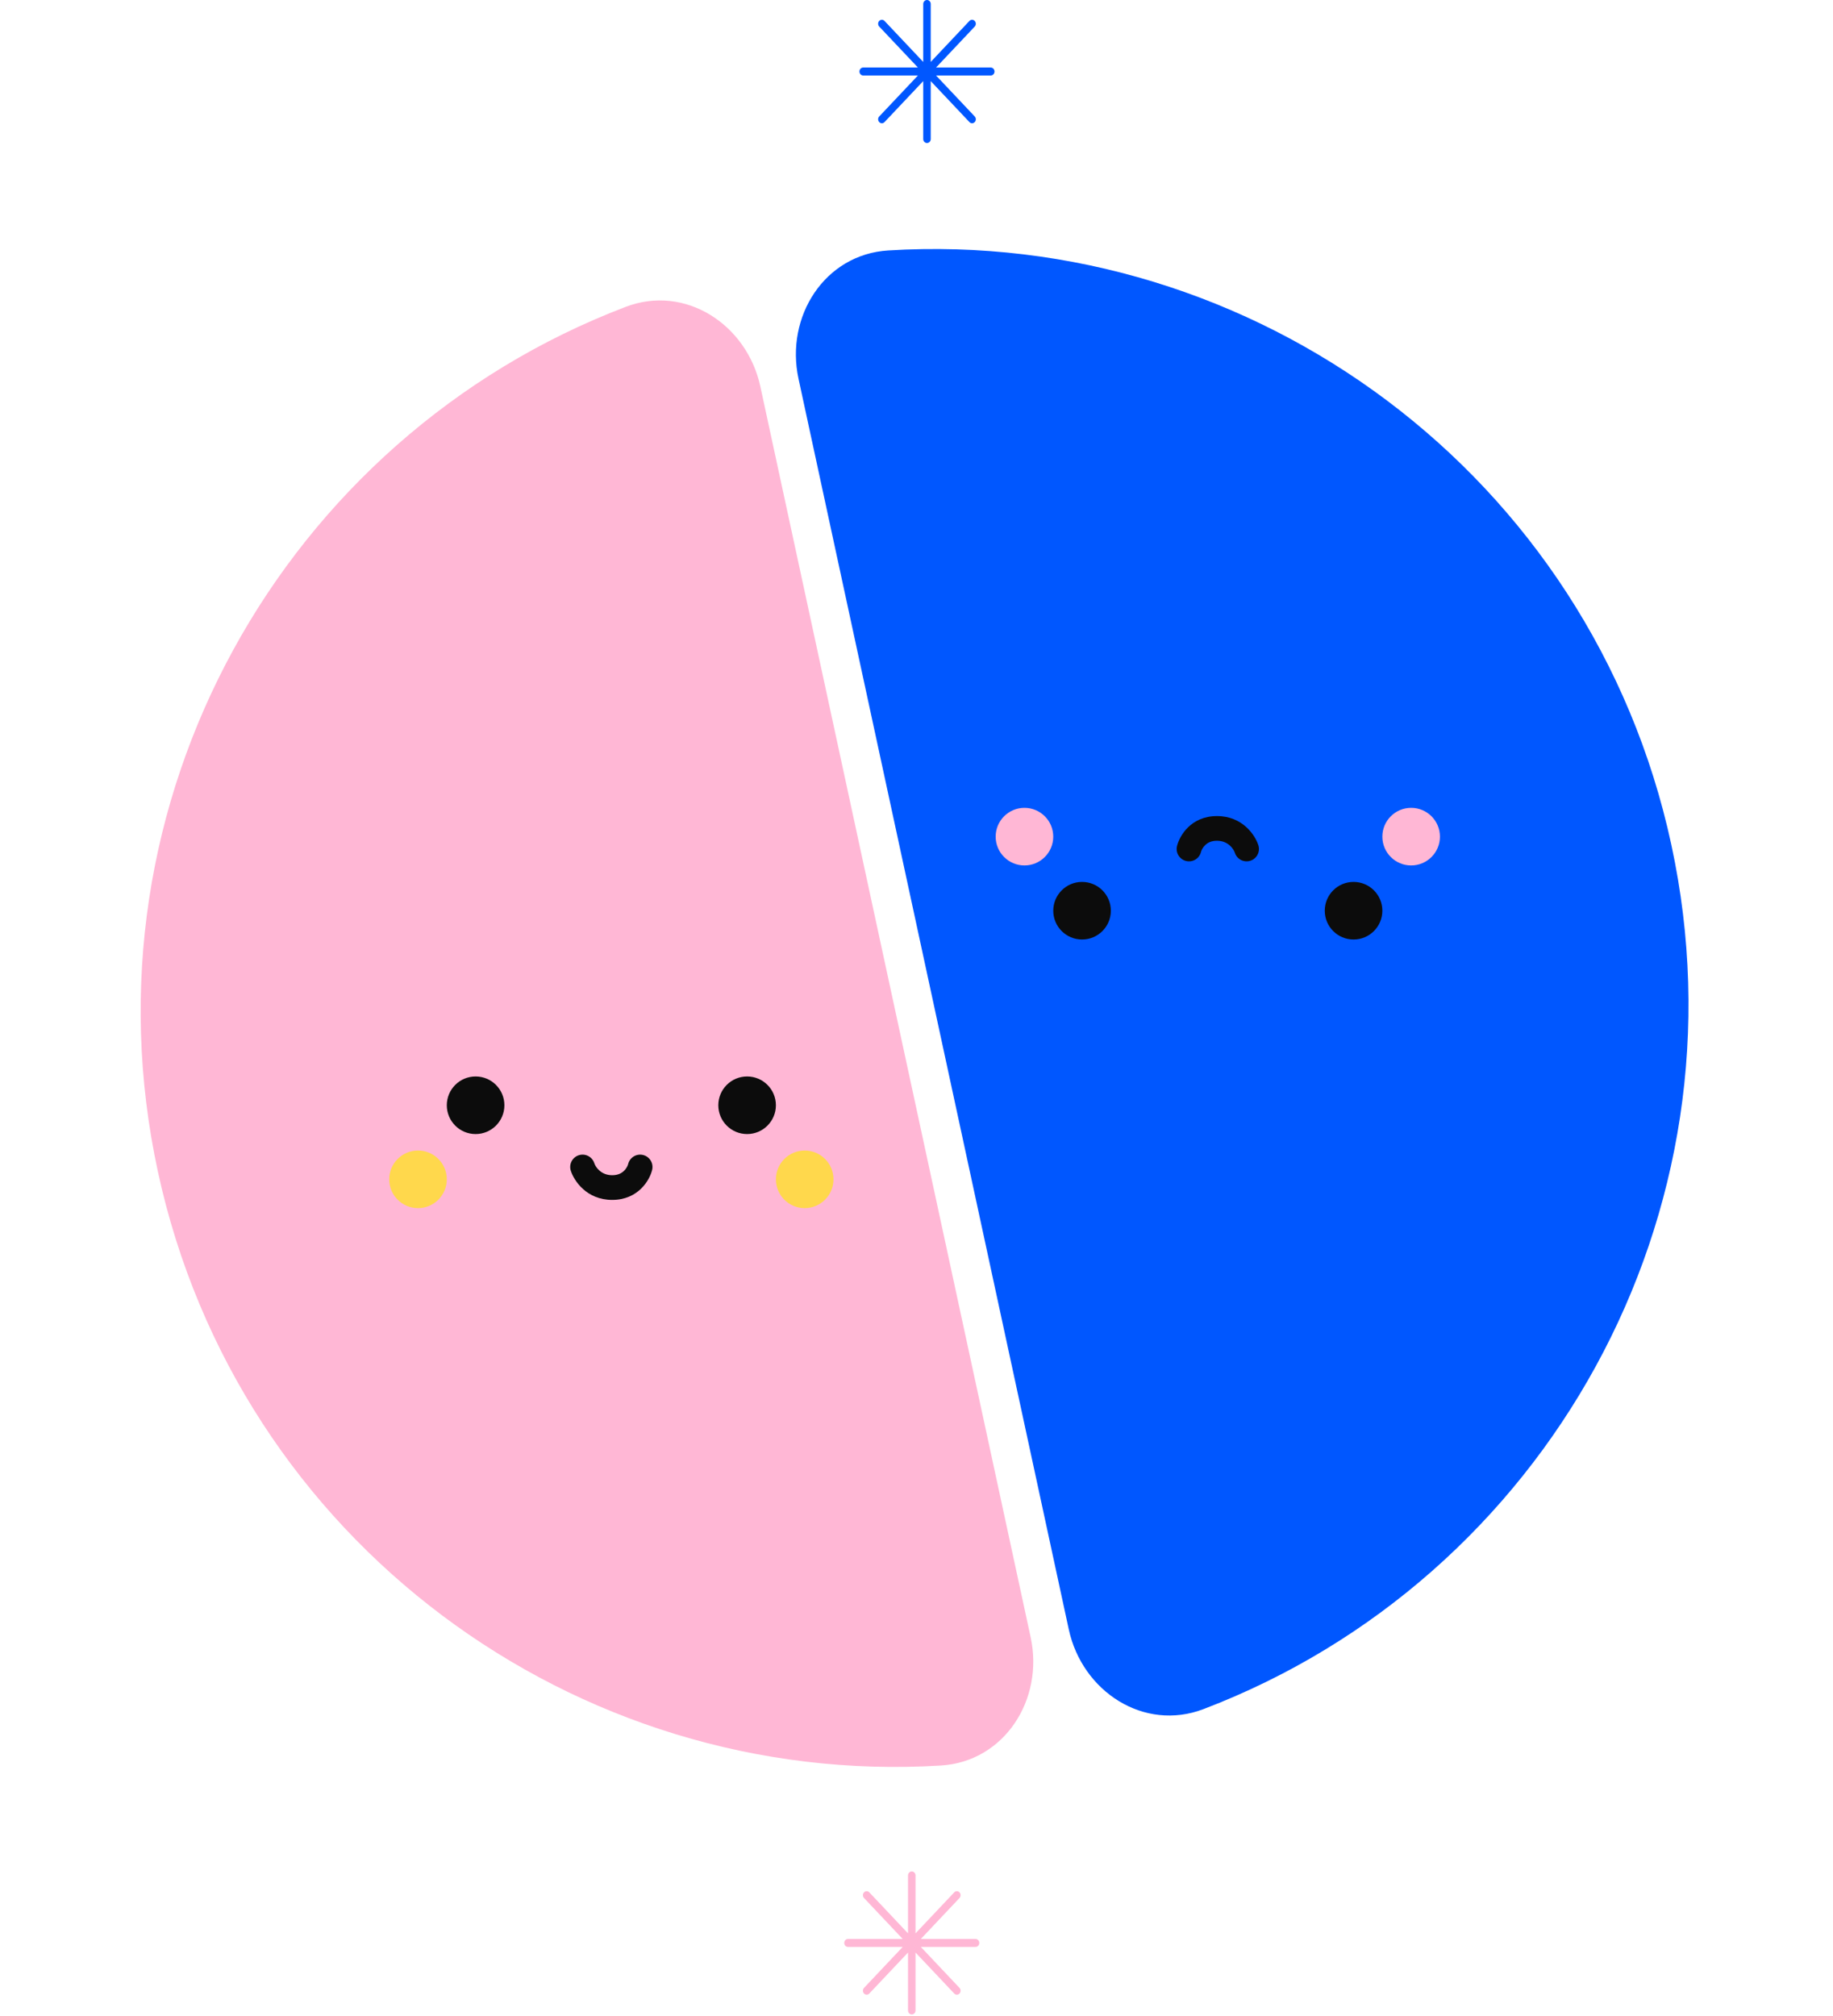 <svg width="241" height="265" viewBox="0 0 241 265" fill="none" xmlns="http://www.w3.org/2000/svg">
<path d="M82.27 40.334C90.085 37.355 98.205 42.64 99.972 50.816C103.68 67.969 110.252 98.372 117.74 133.018C125.229 167.665 131.801 198.068 135.509 215.221C137.276 223.397 132.063 231.564 123.715 232.078C75.615 235.039 31.248 202.532 20.754 153.982C10.26 105.432 37.241 57.503 82.27 40.334Z" fill="#FFB7D5"/>
<path d="M66.317 145.287C66.317 147.378 64.622 149.073 62.531 149.073C60.44 149.073 58.745 147.378 58.745 145.287C58.745 143.196 60.44 141.501 62.531 141.501C64.622 141.501 66.317 143.196 66.317 145.287Z" fill="#0C0C0C"/>
<path d="M102.014 145.287C102.014 147.378 100.319 149.073 98.228 149.073C96.137 149.073 94.442 147.378 94.442 145.287C94.442 143.196 96.137 141.501 98.228 141.501C100.319 141.501 102.014 143.196 102.014 145.287Z" fill="#0C0C0C"/>
<path fill-rule="evenodd" clip-rule="evenodd" d="M76.099 151.855C76.953 151.582 77.866 152.052 78.139 152.906C78.296 153.394 79.009 154.482 80.488 154.482C81.255 154.482 81.726 154.212 82.033 153.918C82.379 153.587 82.547 153.195 82.588 153.022C82.797 152.15 83.673 151.613 84.544 151.823C85.416 152.032 85.953 152.908 85.744 153.779C85.417 155.14 83.907 157.727 80.488 157.727C77.121 157.727 75.469 155.209 75.048 153.895C74.775 153.041 75.246 152.128 76.099 151.855Z" fill="#0C0C0C"/>
<path d="M58.745 155.023C58.745 157.114 57.05 158.809 54.959 158.809C52.868 158.809 51.173 157.114 51.173 155.023C51.173 152.932 52.868 151.237 54.959 151.237C57.05 151.237 58.745 152.932 58.745 155.023Z" fill="#FFD84C"/>
<path d="M109.586 155.023C109.586 157.114 107.891 158.809 105.8 158.809C103.709 158.809 102.014 157.114 102.014 155.023C102.014 152.932 103.709 151.237 105.8 151.237C107.891 151.237 109.586 152.932 109.586 155.023Z" fill="#FFD84C"/>
<path d="M158.225 224.666C150.41 227.646 142.29 222.36 140.522 214.185C136.815 197.031 130.243 166.628 122.754 131.982C115.266 97.336 108.694 66.933 104.986 49.779C103.219 41.604 108.431 33.436 116.779 32.922C164.88 29.961 209.246 62.468 219.74 111.018C230.234 159.568 203.254 207.497 158.225 224.666Z" fill="#0057FF"/>
<path d="M174.178 119.713C174.178 117.622 175.873 115.927 177.964 115.927C180.055 115.927 181.75 117.622 181.75 119.713C181.75 121.804 180.055 123.499 177.964 123.499C175.873 123.499 174.178 121.804 174.178 119.713Z" fill="#0C0C0C"/>
<path d="M138.481 119.713C138.481 117.622 140.176 115.927 142.267 115.927C144.358 115.927 146.053 117.622 146.053 119.713C146.053 121.804 144.358 123.499 142.267 123.499C140.176 123.499 138.481 121.804 138.481 119.713Z" fill="#0C0C0C"/>
<path fill-rule="evenodd" clip-rule="evenodd" d="M164.396 113.145C163.542 113.418 162.629 112.948 162.356 112.094C162.2 111.606 161.486 110.518 160.007 110.518C159.24 110.518 158.77 110.789 158.462 111.083C158.116 111.413 157.949 111.806 157.907 111.979C157.698 112.85 156.822 113.387 155.951 113.178C155.079 112.969 154.542 112.093 154.751 111.221C155.078 109.86 156.588 107.273 160.007 107.273C163.374 107.273 165.026 109.791 165.447 111.105C165.72 111.959 165.249 112.872 164.396 113.145Z" fill="#0C0C0C"/>
<path d="M181.75 109.977C181.75 107.886 183.445 106.191 185.536 106.191C187.627 106.191 189.322 107.886 189.322 109.977C189.322 112.068 187.627 113.763 185.536 113.763C183.445 113.763 181.75 112.068 181.75 109.977Z" fill="#FFB7D5"/>
<path d="M130.908 109.977C130.908 107.886 132.603 106.191 134.694 106.191C136.785 106.191 138.48 107.886 138.48 109.977C138.48 112.068 136.785 113.763 134.694 113.763C132.603 113.763 130.908 112.068 130.908 109.977Z" fill="#FFB7D5"/>
<path fill-rule="evenodd" clip-rule="evenodd" d="M121.878 0C121.606 0 121.385 0.234 121.385 0.522V8.14L116.298 2.753C116.105 2.549 115.793 2.549 115.6 2.753C115.408 2.957 115.408 3.288 115.6 3.492L120.687 8.878H113.493C113.221 8.878 113 9.112 113 9.4C113 9.689 113.221 9.923 113.493 9.923H120.687L115.6 15.309C115.408 15.513 115.408 15.843 115.6 16.047C115.793 16.251 116.105 16.251 116.298 16.047L121.385 10.661V18.279C121.385 18.567 121.606 18.801 121.878 18.801C122.151 18.801 122.371 18.567 122.371 18.279V10.661L127.458 16.047C127.651 16.251 127.963 16.251 128.156 16.047C128.349 15.844 128.349 15.513 128.156 15.309L123.069 9.923H130.263C130.535 9.923 130.756 9.689 130.756 9.4C130.756 9.112 130.535 8.878 130.263 8.878H123.069L128.156 3.492C128.348 3.288 128.348 2.957 128.156 2.753C127.963 2.549 127.651 2.549 127.458 2.753L122.371 8.139V0.522C122.371 0.234 122.151 0 121.878 0Z" fill="#0057FF"/>
<path fill-rule="evenodd" clip-rule="evenodd" d="M119.878 246C119.606 246 119.385 246.234 119.385 246.522V254.14L114.298 248.753C114.105 248.549 113.793 248.549 113.6 248.753C113.408 248.957 113.408 249.288 113.6 249.492L118.687 254.878H111.493C111.221 254.878 111 255.112 111 255.4C111 255.689 111.221 255.923 111.493 255.923H118.687L113.6 261.309C113.408 261.513 113.408 261.843 113.6 262.047C113.793 262.251 114.105 262.251 114.298 262.047L119.385 256.661V264.278C119.385 264.567 119.606 264.801 119.878 264.801C120.151 264.801 120.371 264.567 120.371 264.278V256.661L125.458 262.048C125.651 262.251 125.963 262.251 126.156 262.048C126.349 261.844 126.349 261.513 126.156 261.309L121.069 255.923H128.263C128.535 255.923 128.756 255.689 128.756 255.4C128.756 255.112 128.535 254.878 128.263 254.878H121.069L126.156 249.492C126.348 249.288 126.348 248.957 126.156 248.753C125.963 248.549 125.651 248.549 125.458 248.753L120.371 254.14V246.522C120.371 246.234 120.151 246 119.878 246Z" fill="#FFB7D5"/>
</svg>
